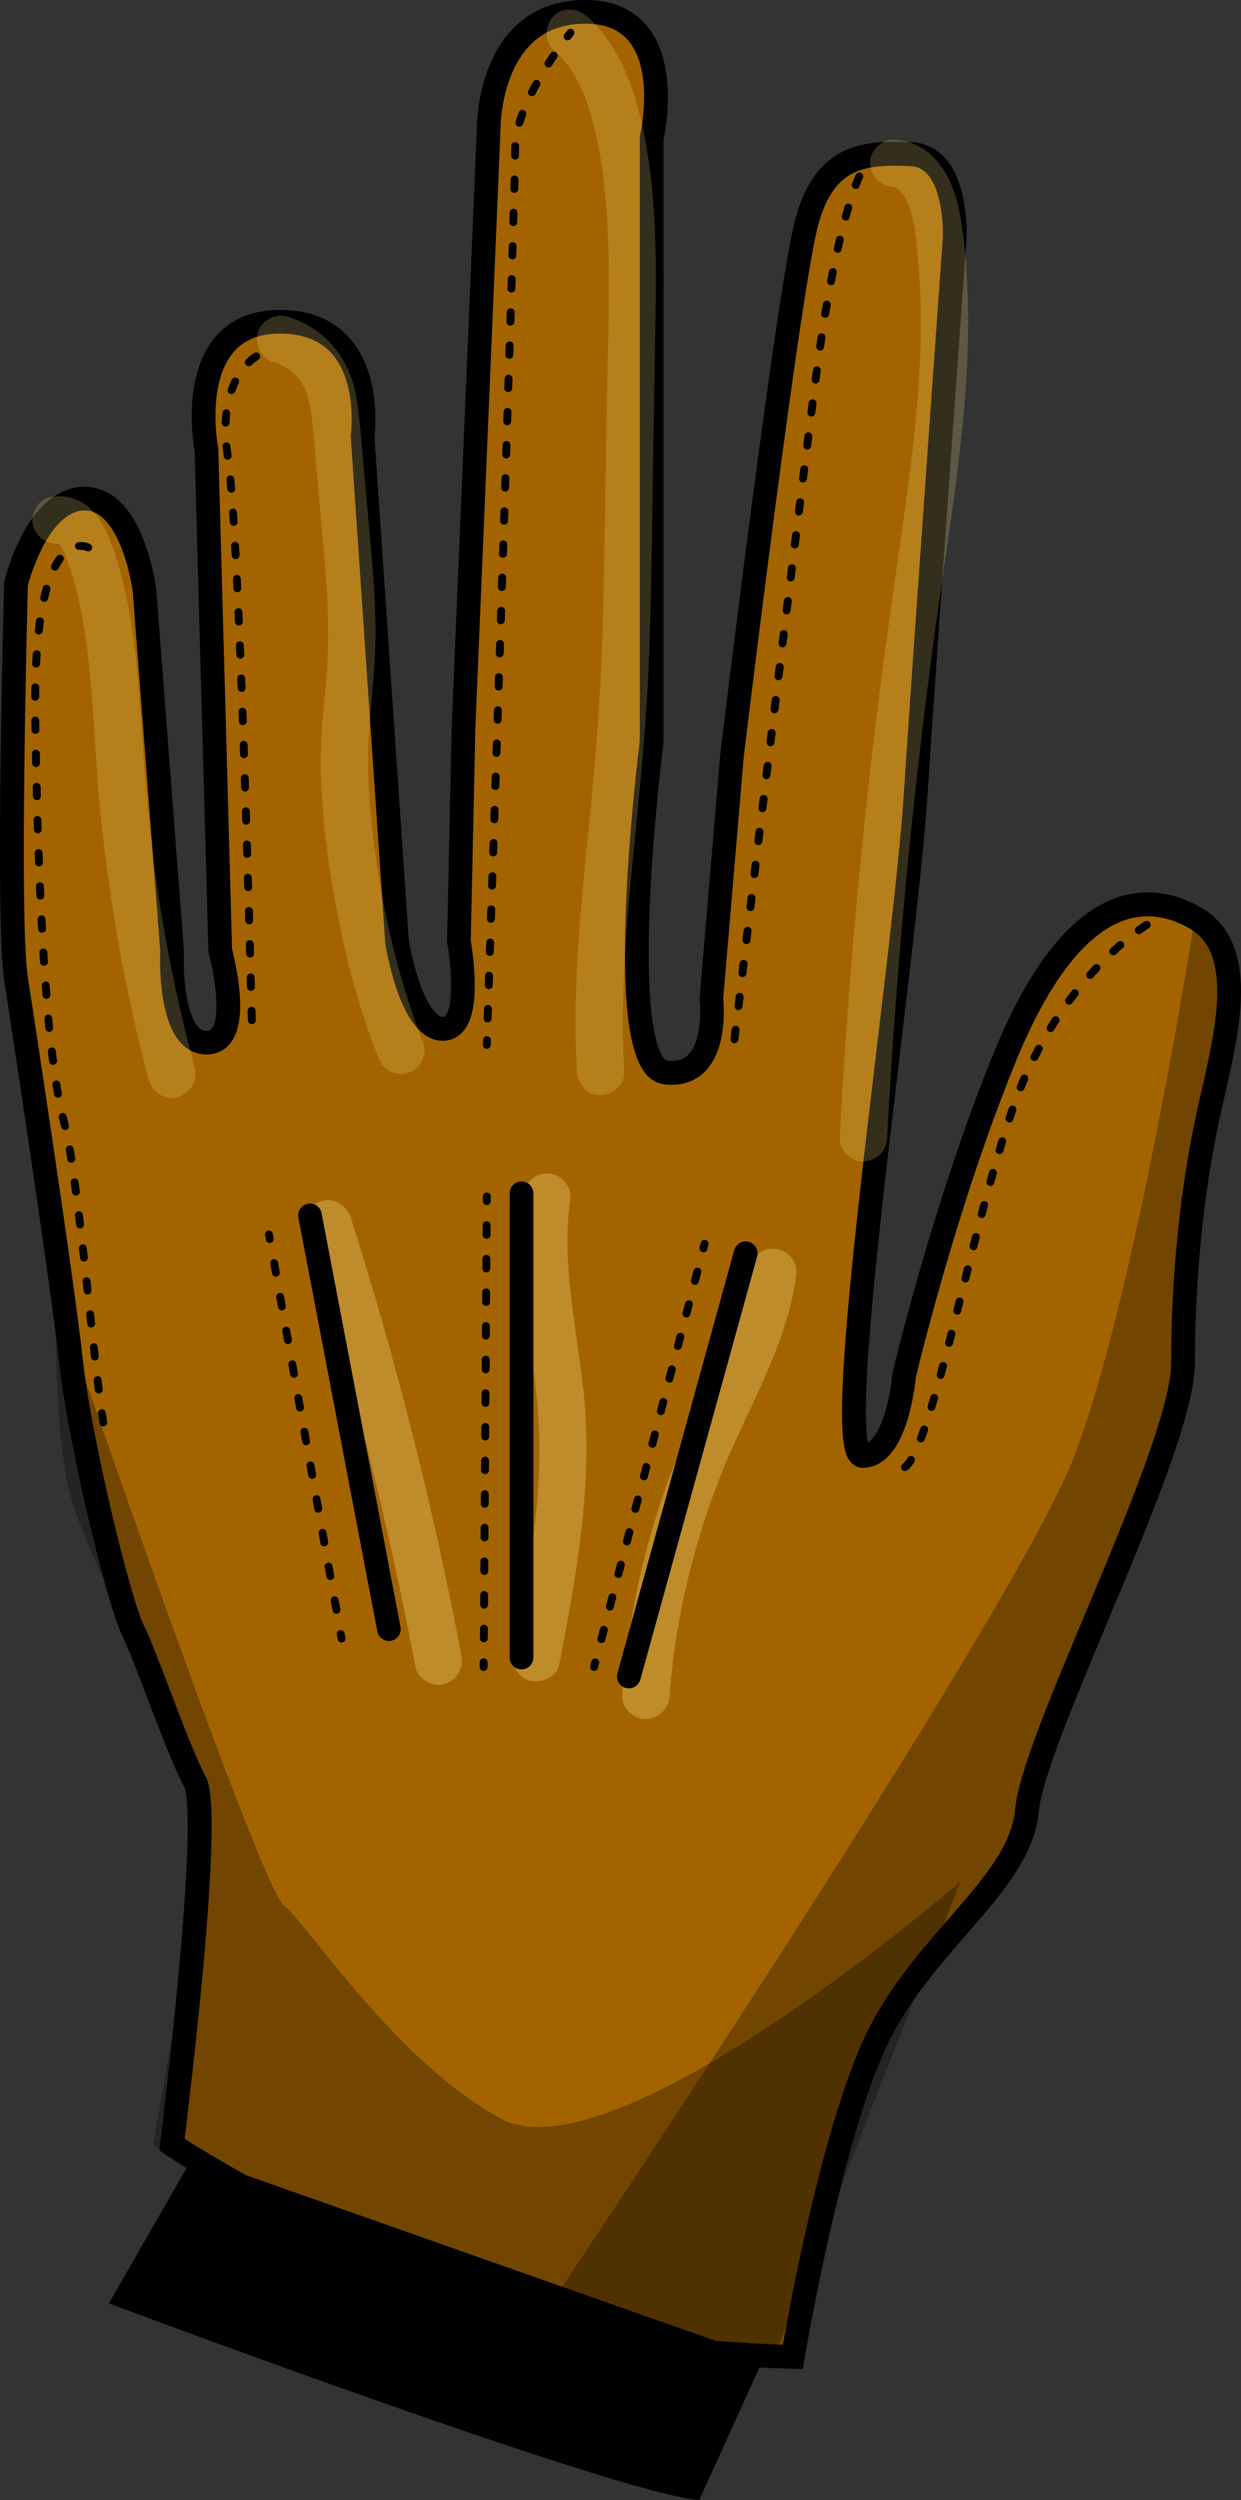<?xml version="1.0" encoding="utf-8"?>
<!-- Generator: Adobe Illustrator 22.0.1, SVG Export Plug-In . SVG Version: 6.00 Build 0)  -->
<svg version="1.1" id="Layer_1" xmlns="http://www.w3.org/2000/svg" xmlns:xlink="http://www.w3.org/1999/xlink" x="0px" y="0px"
	 viewBox="0 0 1572.2 3166.4" style="enable-background:new 0 0 1572.2 3166.4;" xml:space="preserve">
<rect x="0" y="0" width="1572.2" height="3166.4" fill="#333333" stroke="none"/>
<style type="text/css">
	.st0{fill:#A36400;}
	.st1{opacity:0.2;}
	.st2{fill:#FFEC8D;}
	.st3{opacity:0.3;}
	.st4{fill:#F98200;}
</style>
<g>
	<path class="st0" d="M1004.4,2985.3c0,0,43.6-261.7,101.8-392.5s186.1-203.5,194.8-299.5c8.7-96,197.7-456.5,197.7-567
		s11.6-221,32-314s55.2-209.4-17.4-250.1c-72.7-40.7-161.4-16-239.9,175.9s-127.9,404.2-127.9,404.2s-8.7,101.8-52.3,101.8
		c-43.6,0,52.3-616.4,66.9-837.4c14.5-221,49.4-703.7,49.4-703.7s5.8-104.7-55.2-107.6c-61.1-2.9-107.6,2.9-130.8,81.4
		s-96,680.4-96,680.4l-26.2,308.2c0,0,11.6,101.8-58.2,93s-17.4-418.7-17.4-418.7V174.9c0,0,37.8-159.9-84.3-159.9
		S619.2,160.4,619.2,160.4l-32,761.8l-5.8,270.4c0,0,20.4,110.5-20.4,110.5s-58.2-110.5-58.2-110.5l-43.6-639.7
		c0,0,20.4-145.4-104.7-145.4s-93,162.8-93,162.8l17.4,633.9c0,0,32,116.3-17.4,116.3s-43.6-116.3-43.6-116.3L183,747.8
		c0,0-14.5-116.3-75.6-116.3S20.2,739,20.2,739s-11.6,424.5,0,500.1S78.4,1620,90,1724.7s61.1,305.3,78.5,340.2
		s55.2,148.3,78.5,191.9c23.3,43.6-29.1,459.4-29.1,459.4s29.1,20.4,113.4,66.9s244.3,116.3,351.8,157S1004.4,2985.3,1004.4,2985.3z
		"/>
	<path d="M1017.1,3000.5l-13-0.3c-8.8-0.2-217.6-4.9-326.3-46c-105.7-40-266.9-110-353.8-157.9c-84.1-46.4-113.5-66.9-114.8-67.7
		l-7.4-5.2l1.1-9c0.1-1,13.2-105,23.2-212.9c5.9-63.2,9.6-115.4,11-155c2.5-67.7-2.5-80.6-3.5-82.6c-13.4-25.2-30.6-70.4-47.3-114.2
		c-12.4-32.6-24.1-63.3-31.4-78c-10.9-21.8-29.2-90.3-42.6-147.2C94,1846.6,80.4,1774.4,75,1726.4c-12.4-111.6-63.9-447.1-69.7-485
		c-11.7-76-0.6-485.4-0.1-502.8V737l0.4-1.5c0.3-1.2,7.2-29,22-57.2c26.9-51.1,58.2-61.8,79.8-61.8c22.1,0,53,11.8,74.7,67.7
		c11.8,30.5,15.6,60.5,15.8,61.7l0.1,0.7l35,457.5v0.9c-1.4,28.1,2.4,79.1,18.3,95.8c3.1,3.3,6.3,4.8,10.3,4.8c3.7,0,5.4-1.2,6.8-3
		c11.1-14.6,4.3-64.9-3.8-94.3l-0.5-1.8L246.6,572c-2.1-11.9-15.2-94.9,25.2-144c19.3-23.5,47.2-35.4,82.8-35.4
		c38,0,67.9,12.2,88.9,36.3c38.3,44.1,32.3,112.7,30.9,124.5l43.5,637.5c0.7,4.1,5,28.5,13.2,52.4c11.4,33.1,23.3,44.8,30,44.8
		c1.3,0,2-0.2,3.2-1.6c10.7-12.8,7.8-62,2.4-91.2l-0.3-1.5v-1.5l5.8-270.7l32-761.6c0-4.2,0.8-41,16.4-78.1
		C643.1,28.3,684.8,0,741.3,0c34.8,0,61.6,11.6,79.7,34.5c37.8,47.8,22.5,128.6,19.6,142v764l-0.1,0.9
		c-0.1,0.9-11.1,87.7-16.2,180.9c-9,165.8,8.4,207.5,16.4,217.7c1.1,1.4,2.8,3.2,4.3,3.4c11.6,1.4,20.3-0.9,26.7-7.2
		c16.6-16.4,16.3-55.6,14.7-69.3l-0.2-1.5l0.1-1.5l26.2-308.5v-0.3c3-24.6,73.1-604.1,96.5-682.9c12-40.5,31.3-66.8,59-80.4
		c24.4-12,52.4-13.3,86.9-11.7c16.8,0.8,31.1,7.6,42.4,20.1c30.6,33.9,27.3,100.5,27.1,103.3v0.2c-0.3,4.8-35.1,485.2-49.4,703.6
		c-5,75.9-19.4,197.1-34.7,325.4c-13.6,114.5-27.7,232.9-36,327.2c-4.5,50.7-6.9,89.6-7.3,118.8c-0.4,27.9,1.1,41.7,2.4,48.3
		c8-4.6,15.7-17.9,21.8-38c7.2-23.7,9.3-48,9.3-48.2l0.1-1.1l0.2-1c0.5-2.1,50.6-215.6,128.7-406.5c44.7-109.2,96.8-174.8,155-195.1
		c34.7-12.1,70.4-8.2,106.1,11.8c18.5,10.4,32.2,25.6,40.7,45.4c7.2,16.8,10.8,36.6,10.9,60.5c0.1,42.1-10.6,88.9-20.9,134.2
		c-2.1,9.1-4,17.7-5.9,26.3c-20.4,93.3-31.6,203.7-31.6,310.8c0,63.6-56.3,198.1-110.7,328.1c-41,97.9-83.4,199.2-87.1,240.3
		c-5.1,56.3-47.1,104.5-91.5,155.5c-36.8,42.3-78.6,90.2-104.6,148.8c-56.7,127.6-100.2,386.3-100.7,388.9L1017.1,3000.5z
		 M233.9,2708.9c13.2,8.5,45.1,28.3,104.6,61.1c85.7,47.3,245.2,116.5,349.9,156.1c89,33.7,256,42,303.4,43.7
		c9.7-55,49.1-267.3,100.6-383.2c27.9-62.7,71.2-112.4,109.4-156.3c42.9-49.3,80-91.8,84.2-138.5c4.2-45.7,43.6-140,89.3-249.1
		c50.8-121.4,108.4-259,108.4-316.5c0-109.3,11.5-221.9,32.3-317.2c1.9-8.7,4-17.8,6-26.5c10-43.7,20.2-88.8,20.1-127.4
		c-0.1-40.6-11.6-66-36.2-79.8c-27.8-15.6-55.3-18.8-81.5-9.7c-22.9,8-45.4,25.5-67,52c-24.7,30.4-48.3,72.9-70.2,126.2
		c-74.4,182-123.2,385.1-127,400.9c-0.5,5.5-3.1,28.9-10.3,52.8c-15.3,50.9-39.4,61.6-56.9,61.6c-5.7,0-11.1-2.5-15-7
		c-9.5-10.7-17.6-34-4.2-188.3c8.3-95.7,22.7-217,36.7-334.3c15.2-127.9,29.6-248.7,34.5-323.8c14.3-217.2,48.7-693.3,49.4-703.6
		c0.8-15.9-1.1-61.1-19.5-81.5c-5.9-6.5-12.7-9.8-21.5-10.2c-29.9-1.4-53.7-0.5-72.3,8.7c-20,9.9-33.9,29.6-43.5,62
		c-22.5,75.8-93.5,662.2-95.4,677.7l-26,306.5c1.1,11.3,4.6,64.6-23.6,92.4c-9,8.9-25.3,18.9-51.5,15.6c-6.5-0.8-15.9-4-24.2-14.8
		c-12.9-16.7-20.7-48.8-23.7-98.2c-2.3-37.1-1.9-84.1,1.1-139.7c4.8-88.9,15-172.1,16.2-181.9V173.2l0.4-1.7
		c0.2-0.8,17.9-78.6-13.6-118.4c-12.2-15.5-30.5-23.1-56-23.1c-43.8,0-75,21.1-92.7,62.8c-14.1,33.2-14.4,67.3-14.4,67.6v0.6
		l-32,761.7l-5.8,268.8c0.9,5.3,3.7,22.9,4.7,43.1c1.7,34.7-2.8,57.9-13.9,71.2c-6.8,8.1-15.8,12.4-26.2,12.4
		c-24,0-43.7-22-58.5-65.4c-9.8-28.5-14.2-56.6-14.4-57.8l-0.1-0.7v-0.7l-43.7-641.3l0.2-1.5c0.1-0.6,8.5-65.5-23.7-102.4
		c-15-17.2-37.3-25.9-66.1-25.9c-26.6,0-46.1,8-59.6,24.4c-33.7,40.9-18.9,119.8-18.7,120.6l0.2,1.2v1.3l17.4,632.1
		c1.5,5.6,5.8,23.4,8.4,43.8c4.4,35.6,1.1,60.1-10.1,74.8c-7.4,9.7-18,14.9-30.6,14.9c-12.2,0-23.3-4.9-32.1-14.1
		c-29-30.5-27.1-104.6-26.6-117l-34.8-455.2c-0.4-3.1-4.2-29.3-14.1-54.7c-8.6-22-23.6-48.1-46.5-48.1c-44.7,0-69,82.9-72.3,94.7
		c-0.8,29.7-11,424.7-0.1,495.7c5.8,38,57.4,374,69.9,486.2c11.4,102.4,60.5,302.2,77,335.2c8,16.1,19.4,46.1,32.6,80.8
		c15.5,40.9,33.2,87.3,45.7,110.8c4.6,8.5,16.7,31.2-4.1,254.5C247.8,2594,237.3,2681,233.9,2708.9z"/>
</g>
<g class="st1">
	<g>
		<path class="st2" d="M1132.5,236.9c0.8,0,1.5,0.1,2.3,0.2c3.2,0.1-4.7-0.3-4.2-0.5c0.8-0.5,4,1,5,1.3c0.7,0.2,1.4,0.6,2,0.7
			c0.1,0-6.1-3.1-3.9-1.6c1.3,0.9,3,1.6,4.4,2.5c0.6,0.4,1.2,0.8,1.8,1.2c3,1.8-5.1-4.6-2.7-2c1,1.1,2.2,2,3.2,3
			c1,1.1,1.9,2.3,3,3.3c2.1,2-2.4-3.3-2.3-3.1c0.6,1.1,1.5,2.1,2.2,3.1c1.8,2.6,3.4,5.4,4.8,8.1c0.8,1.4,1.4,2.9,2.1,4.3
			c3,6.1-2.2-5.9,0.2,0.4c2.6,6.7,4.6,13.6,6.2,20.6c0.8,3.4,1.5,6.9,2,10.3c0.3,1.8,0.6,3.7,0.8,5.5c0.2,1.2,0.3,2.4,0.5,3.6
			c0.7,4.5-0.7-5.3-0.1-0.8c1.3,10.8,2.6,21.6,3.5,32.4c1.8,20.8,2.8,41.7,3.2,62.5c0.7,42.3-1.4,84.6-5.1,126.7
			c-1.8,21-4.1,41.9-6.6,62.8c-1.3,10.9-2.7,21.7-4.1,32.6c-0.3,2.4-0.6,4.8-1,7.2c-0.8,6,0.6-4.3-0.2,1.7
			c-0.8,5.6-1.5,11.2-2.3,16.9c-12.1,86.3-24.9,172.5-35.6,259c-10.5,84.8-19.5,169.8-27.2,254.9s-13.9,170.3-18.8,255.7
			c-0.6,10.6-1.2,21.1-1.7,31.7c-0.8,15.7,14.4,30.7,30,30c17-0.8,29.1-13.2,30-30c4.6-87.4,10.7-174.7,18.3-261.8
			c7.5-86.8,16.5-173.4,26.9-259.8c2.6-21.8,5.4-43.6,8.2-65.4c1.4-10.9,2.8-21.8,4.3-32.7c0.8-6-0.6,4.3,0.2-1.7
			c0.4-2.8,0.8-5.6,1.1-8.5c0.8-5.6,1.5-11.3,2.3-16.9c5.9-43,12.4-85.9,18.5-128.8c12.4-87.8,23.5-176.1,22.8-264.9
			c-0.3-43.5-2.8-87.9-10.7-130.8c-5.9-32-21.3-69-52-84.6c-10.2-5.2-20.1-7.6-31.5-8.2c-15.7-0.9-30.7,14.5-30,30
			C1103.2,224,1115.6,235.9,1132.5,236.9L1132.5,236.9z"/>
	</g>
</g>
<g class="st1">
	<g>
		<path class="st2" d="M701.1,62.9c3.1,2.7,6.2,5.6,9.1,8.6c3.3,3.4,6,8,9.5,10.9c-0.1-0.1-3.4-4.7-1.6-1.9c0.6,0.9,1.2,1.7,1.8,2.5
			c1.2,1.7,2.4,3.4,3.5,5.2c2.5,3.8,4.8,7.7,6.9,11.6c2.2,4,4.2,8,6.2,12.2c0.8,1.8,1.4,4.2,2.6,5.8c-0.1-0.1-2.2-5.4-1-2.3
			c0.5,1.3,1.1,2.6,1.6,3.9c3.2,8.2,6,16.6,8.5,25.1c5.8,19.7,10,39.9,13.3,60.2c0.8,4.9,1.6,9.9,2.3,14.9c0.9,6-0.5-4,0.3,2
			c0.4,2.9,0.7,5.8,1,8.7c1.2,10.8,2.2,21.6,3,32.5c6.3,87,1.8,174.8,0.4,261.9c-1.5,89.4-2.5,178.9-4.9,268.2
			s-9.8,177.9-18.8,266.7c-8.9,87.7-17.6,175.7-15.3,263.9c0.3,11.2,0.8,22.5,1.4,33.7c0.9,15.6,13.1,30.8,30,30
			c15.5-0.7,31-13.2,30-30c-5.2-89.4,2-178.9,10.8-267.9c8.9-89.6,18-178.9,21-268.9c3.1-90.7,3.8-181.5,5.3-272.2
			c0.8-44.8,1.5-89.5,2.3-134.3c0.7-43.7,1.3-87.4-1-131.1c-2.3-45.2-7.5-90.6-18.1-134.7c-9.3-39-24-76.5-49.1-108
			c-5.6-7.1-11.8-13.6-18.6-19.5c-11.8-10.3-31-12.5-42.4,0C690.7,31.8,688.5,51.9,701.1,62.9L701.1,62.9z"/>
	</g>
</g>
<g class="st1">
	<g>
		<path class="st2" d="M347.4,459c3.4,1,6.8,2.1,10.1,3.5c-2.4-1-4.8-2-7.2-3c5.2,2.2,10.1,4.8,14.9,7.8c1.1,0.7,2.1,1.4,3.2,2.2
			c4.8,3.5-1.9-1.3-1.8-1.5c0,0,5.8,5.1,6.3,5.6c1.8,1.8,3.6,3.6,5.3,5.5c0.8,1,1.6,2,2.4,2.9c-5.7-5.8-2.6-3.3-1-1.2
			c3.4,4.9,6.2,10.1,8.6,15.6c-1-2.4-2-4.8-3-7.2c5.2,12.3,8,25.3,9.8,38.5c-0.4-2.7-0.7-5.3-1.1-8c3.5,26.2,5.1,52.7,7.5,79.1
			c2.5,27.5,4.9,55.1,7.4,82.6c4.8,54.1,9.2,108.4,5.7,162.8c-1.8,27.1-4.9,54-6.7,81.1c-1.8,27.2-1.8,54.5-0.1,81.7
			c3.4,54.6,11.5,109.2,22.3,162.8c11.6,57.4,27.4,114,48.9,168.5c3,7.5,6.6,13.7,13.8,17.9c6.4,3.8,15.9,5.4,23.1,3
			c7.3-2.3,14.3-6.8,17.9-13.8c3.5-6.7,5.9-15.7,3-23.1c-24.8-63.1-42.1-128.8-54-195.5c-3.4-19-6.3-38-8.9-57.1
			c0.4,2.7,0.7,5.3,1.1,8c-6.2-46.3-10.1-93-7.9-139.8c2.3-46.5,9-92.7,8.8-139.4c-0.2-47.2-5-94.2-9.2-141.1
			c-2.1-23.6-4.2-47.1-6.3-70.7c-2-22.4-3.5-44.8-6.4-67.1c-1.8-13.6-3.8-27.1-8.4-40c-5.2-14.5-12-26.9-21.5-38.9
			c-15.2-19.2-37.1-33-60.6-39.7c-15.1-4.3-33.3,5.2-36.9,21C322.8,438,331.3,454.4,347.4,459L347.4,459z"/>
	</g>
</g>
<g class="st1">
	<g>
		<path class="st2" d="M79.2,687.7c0.9-0.2,1.7-0.4,2.6-0.5c-2.7,0.4-5.3,0.7-8,1.1c1.7-0.1,3.3-0.1,5.1,0c-2.7-0.4-5.3-0.7-8-1.1
			c2.1,0.3,4,0.8,5.9,1.6c-2.4-1-4.8-2-7.2-3c1.6,0.7,3,1.5,4.4,2.4c4.2,2.3-5.7-5.1-1.9-1.5c1,0.9,2,1.8,2.9,2.8
			c0.8,0.9,4.8,5.8,1.2,1.2c-3.6-4.6,0.3,0.7,0.9,1.6c0.8,1.2,1.5,2.5,2.2,3.7c1.6,2.9,3.1,5.9,4.4,9c-1-2.4-2-4.8-3-7.2
			c16.1,39,24.2,81.9,29.8,123.5c-0.4-2.7-0.7-5.3-1.1-8c9.3,70.1,10.6,141.1,17.5,211.5c7.3,74.9,18.4,149.5,33.4,223.2
			c8.3,40.5,17.7,80.6,28.4,120.5c4,15.2,21.6,25.9,36.9,21c15.6-5,25.3-20.7,21-36.9c-17.7-66.4-32.2-133.6-43.2-201.4
			c-3.2-19.4-6.1-38.9-8.7-58.4c0.4,2.7,0.7,5.3,1.1,8c-8.9-66.4-13.4-133-18-199.8c-4.6-66.2-10.9-133.4-31.3-196.9
			c-6.1-19.1-13-37-25.5-52.8c-14.1-17.9-35.6-26-57.9-21.5c-15.4,3.1-25.7,22.2-21,36.9C47.6,683.1,62.7,691.1,79.2,687.7
			L79.2,687.7z"/>
	</g>
</g>
<g class="st3">
	<g>
		<path class="st2" d="M950.3,1603.7c-5.4,37.6-17.7,73.6-32.4,108.5c1-2.4,2-4.8,3-7.2c-23.4,55.2-51.2,108.4-72.2,164.6
			c-20.8,55.8-36.6,113.4-47,172c-6.2,35-10.7,70.3-13.4,105.7c-1.2,15.7,14.7,30.7,30,30c17.3-0.8,28.7-13.2,30-30
			c1.5-19.2,3.5-38.3,6-57.3c-0.4,2.7-0.7,5.3-1.1,8c9.1-67,25-133,47.6-196.7c6.4-18.1,13.4-36,20.8-53.8c-1,2.4-2,4.8-3,7.2
			c25.7-60.8,58.4-119,77.6-182.4c5.2-17.3,9.3-34.8,11.9-52.7c1.2-8.3,1.4-15.6-3-23.1c-3.6-6.2-10.8-12.2-17.9-13.8
			c-7.7-1.7-16.3-1.4-23.1,3C958,1589.7,951.4,1596.2,950.3,1603.7L950.3,1603.7z"/>
	</g>
</g>
<g class="st3">
	<g>
		<path class="st2" d="M664,1508.4c-5.9,38.4-6.2,76.6-2.6,115.2c3.6,38.7,10,77.2,15.2,115.7c-0.4-2.7-0.7-5.3-1.1-8
			c5,37.2,8.2,74.5,7.8,112c-0.4,37.9-3.8,75.7-8.9,113.2c0.4-2.7,0.7-5.3,1.1-8c-6.5,48.1-15.6,95.8-24.7,143.4
			c-1.5,8-1.2,15.9,3,23.1c3.6,6.2,10.8,12.2,17.9,13.8c14.8,3.4,33.7-4.5,36.9-21c22-114.7,43.3-230.9,30.4-348
			c-3.8-33.9-9.2-67.7-13.7-101.5c0.4,2.7,0.7,5.3,1.1,8c-6.3-47.2-10.7-95.1-4.6-142.5c-0.4,2.7-0.7,5.3-1.1,8
			c0.3-2.5,0.7-5.1,1.1-7.6c1.3-8.3,1.4-15.6-3-23.1c-3.6-6.2-10.8-12.2-17.9-13.8c-7.7-1.7-16.3-1.4-23.1,3
			C671.7,1494.4,665.2,1500.8,664,1508.4L664,1508.4z"/>
	</g>
</g>
<g class="st3">
	<g>
		<path class="st2" d="M386.6,1558c22.4,70.7,43.2,141.9,62.4,213.6c19.2,72,36.7,144.4,52.5,217.3c8.9,40.8,17.2,81.8,25,122.9
			c2.9,15.4,22.4,25.7,36.9,21c16.5-5.3,24.1-20.4,21-36.9c-13.9-72.9-29.4-145.5-46.6-217.6c-17.3-72.5-36.3-144.6-57-216.1
			c-11.6-40.2-23.7-80.2-36.4-120c-4.7-14.9-21.1-26.1-36.9-21C392.5,1526,381.5,1542,386.6,1558L386.6,1558z"/>
	</g>
</g>
<g class="st3">
	<path d="M70.7,1639.4c0,0,256,747,289,774s141.7,197.8,275,270c144,78,582-300,582-300l-236,602c0,0-328.5-35.3-448.3-89.1
		s-338.7-179.9-338.7-179.9s72-381,57-444s-141.6-300.5-162.3-381.2C67.7,1810.4,70.7,1639.4,70.7,1639.4z"/>
</g>
<g>
	<path d="M492.7,2078.4c-7.1,0-13.3-5-14.7-12.2l-100-524c-1.6-8.1,3.8-16,11.9-17.5c8.1-1.6,16,3.8,17.5,11.9l100,524
		c1.6,8.1-3.8,16-11.9,17.5C494.6,2078.3,493.6,2078.4,492.7,2078.4z"/>
</g>
<g>
	<path d="M660.7,2114.4c-8.3,0-15-6.7-15-15v-588c0-8.3,6.7-15,15-15s15,6.7,15,15v588C675.7,2107.7,669,2114.4,660.7,2114.4z"/>
</g>
<g>
	<path d="M796.7,2138.4c-1.3,0-2.7-0.2-4-0.5c-8-2.2-12.7-10.5-10.5-18.5l148-536c2.2-8,10.5-12.7,18.5-10.5s12.7,10.5,10.5,18.5
		l-148,536C809.3,2134,803.3,2138.4,796.7,2138.4z"/>
</g>
<g>
	<g>
		<path d="M432.7,2080.4c-2.4,0-4.5-1.7-4.9-4.1l-1.1-5.9c-0.5-2.7,1.3-5.3,4-5.8s5.3,1.3,5.8,4l1.1,5.9c0.5,2.7-1.3,5.3-4,5.8
			C433.3,2080.4,433,2080.4,432.7,2080.4z"/>
	</g>
	<g>
		<path d="M426.2,2044c-2.4,0-4.5-1.7-4.9-4.1l-2.2-12.2c-0.5-2.7,1.3-5.3,4-5.8s5.3,1.3,5.8,4l2.2,12.2c0.5,2.7-1.3,5.3-4,5.8
			C426.8,2044,426.5,2044,426.2,2044z M418.5,2001.3c-2.4,0-4.5-1.7-4.9-4.1l-2.2-12.2c-0.5-2.7,1.3-5.3,4-5.8s5.3,1.3,5.8,4
			l2.2,12.2c0.5,2.7-1.3,5.3-4,5.8C419.1,2001.3,418.8,2001.3,418.5,2001.3z M410.8,1958.6c-2.4,0-4.5-1.7-4.9-4.1l-2.2-12.2
			c-0.5-2.7,1.3-5.3,4-5.8s5.3,1.3,5.8,4l2.2,12.2c0.5,2.7-1.3,5.3-4,5.8C411.4,1958.6,411.1,1958.6,410.8,1958.6z M403.2,1915.9
			c-2.4,0-4.5-1.7-4.9-4.1l-2.2-12.2c-0.5-2.7,1.3-5.3,4-5.8s5.3,1.3,5.8,4l2.2,12.2c0.5,2.7-1.3,5.3-4,5.8
			C403.8,1915.9,403.5,1915.9,403.2,1915.9z M395.5,1873.2c-2.4,0-4.5-1.7-4.9-4.1l-2.2-12.2c-0.5-2.7,1.3-5.3,4-5.8s5.3,1.3,5.8,4
			l2.2,12.2c0.5,2.7-1.3,5.3-4,5.8C396.1,1873.2,395.8,1873.2,395.5,1873.2z M387.8,1830.5c-2.4,0-4.5-1.7-4.9-4.1l-2.2-12.2
			c-0.5-2.7,1.3-5.3,4-5.8s5.3,1.3,5.8,4l2.2,12.2c0.5,2.7-1.3,5.3-4,5.8C388.4,1830.5,388.1,1830.5,387.8,1830.5z M380.1,1787.8
			c-2.4,0-4.5-1.7-4.9-4.1l-2.2-12.2c-0.5-2.7,1.3-5.3,4-5.8s5.3,1.3,5.8,4l2.2,12.2c0.5,2.7-1.3,5.3-4,5.8
			C380.7,1787.8,380.4,1787.8,380.1,1787.8z M372.5,1745.1c-2.4,0-4.5-1.7-4.9-4.1l-2.2-12.2c-0.5-2.7,1.3-5.3,4-5.8s5.3,1.3,5.8,4
			l2.2,12.2c0.5,2.7-1.3,5.3-4,5.8C373.1,1745.1,372.8,1745.1,372.5,1745.1z M364.8,1702.4c-2.4,0-4.5-1.7-4.9-4.1l-2.2-12.2
			c-0.5-2.7,1.3-5.3,4-5.8s5.3,1.3,5.8,4l2.2,12.2c0.5,2.7-1.3,5.3-4,5.8C365.4,1702.4,365.1,1702.4,364.8,1702.4z M357.1,1659.7
			c-2.4,0-4.5-1.7-4.9-4.1l-2.2-12.2c-0.5-2.7,1.3-5.3,4-5.8s5.3,1.3,5.8,4l2.2,12.2c0.5,2.7-1.3,5.3-4,5.8
			C357.7,1659.7,357.4,1659.7,357.1,1659.7z M349.5,1617c-2.4,0-4.5-1.7-4.9-4.1l-2.2-12.2c-0.5-2.7,1.3-5.3,4-5.8s5.3,1.3,5.8,4
			l2.2,12.2c0.5,2.7-1.3,5.3-4,5.8C350,1617,349.7,1617,349.5,1617z"/>
	</g>
	<g>
		<path d="M341.8,1574.3c-2.4,0-4.5-1.7-4.9-4.1l-1.1-5.9c-0.5-2.7,1.3-5.3,4-5.8s5.3,1.3,5.8,4l1.1,5.9c0.5,2.7-1.3,5.3-4,5.8
			C342.4,1574.3,342.1,1574.3,341.8,1574.3z"/>
	</g>
</g>
<g>
	<g>
		<path d="M612.7,2116.4L612.7,2116.4c-2.8,0-5-2.3-5-5v-6c0-2.8,2.3-5,5-5l0,0c2.8,0,5,2.3,5,5v6
			C617.7,2114.2,615.5,2116.4,612.7,2116.4z"/>
	</g>
	<g>
		<path d="M613,2080C613,2080,612.9,2080,613,2080c-2.8,0-5-2.3-5-5l0.1-12.2c0-2.7,2.3-5,5-5l0,0c2.8,0,5,2.3,5,5L618,2075
			C618,2077.8,615.7,2080,613,2080z M613.3,2037.4C613.2,2037.4,613.2,2037.4,613.3,2037.4c-2.8,0-5-2.3-5-5l0.1-12.2
			c0-2.8,2.3-5,5-5l0,0c2.8,0,5,2.3,5,5l-0.1,12.2C618.2,2035.2,616,2037.4,613.3,2037.4z M613.5,1994.8L613.5,1994.8
			c-2.8,0-5-2.3-5-5l0.1-12.2c0-2.8,2.3-5,5-5l0,0c2.8,0,5,2.3,5,5l-0.1,12.2C618.5,1992.6,616.3,1994.8,613.5,1994.8z
			 M613.8,1952.2L613.8,1952.2c-2.8,0-5-2.3-5-5l0.1-12.2c0-2.7,2.3-5,5-5l0,0c2.8,0,5,2.3,5,5l-0.1,12.2
			C618.8,1950,616.6,1952.2,613.8,1952.2z M614.1,1909.6L614.1,1909.6c-2.8,0-5-2.3-5-5l0.1-12.2c0-2.8,2.3-5,5-5l0,0
			c2.8,0,5,2.3,5,5l-0.1,12.2C619.1,1907.4,616.9,1909.6,614.1,1909.6z M614.4,1867.1L614.4,1867.1c-2.8,0-5-2.3-5-5l0.1-12.2
			c0-2.8,2.3-4.9,5-5c2.8,0,5,2.3,5,5l-0.1,12.2C619.4,1864.8,617.1,1867.1,614.4,1867.1z M614.7,1824.5L614.7,1824.5
			c-2.8,0-5-2.3-5-5l0.1-12.2c0-2.7,2.3-5,5-5l0,0c2.8,0,5,2.3,5,5l-0.1,12.2C619.7,1822.3,617.4,1824.5,614.7,1824.5z M615,1781.9
			C615,1781.9,614.9,1781.9,615,1781.9c-2.8,0-5-2.3-5-5l0.1-12.2c0-2.8,2.3-5,5-5l0,0c2.8,0,5,2.3,5,5l-0.1,12.2
			C620,1779.7,617.7,1781.9,615,1781.9z M615.3,1739.3C615.2,1739.3,615.2,1739.3,615.3,1739.3c-2.8,0-5-2.3-5-5l0.1-12.2
			c0-2.8,2.3-5,5-5l0,0c2.8,0,5,2.3,5,5l-0.1,12.2C620.2,1737.1,618,1739.3,615.3,1739.3z M615.5,1696.7L615.5,1696.7
			c-2.8,0-5-2.3-5-5l0.1-12.2c0-2.8,2.3-5,5-5c2.8,0,5,2.3,5,5l-0.1,12.2C620.5,1694.5,618.3,1696.7,615.5,1696.7z M615.8,1654.1
			L615.8,1654.1c-2.8,0-5-2.3-5-5l0.1-12.2c0-2.8,2.3-5,5-5l0,0c2.8,0,5,2.3,5,5l-0.1,12.2C620.8,1651.9,618.6,1654.1,615.8,1654.1z
			 M616.1,1611.6L616.1,1611.6c-2.8,0-5-2.3-5-5l0.1-12.2c0-2.8,2.3-5,5-5l0,0c2.8,0,5,2.3,5,5l-0.1,12.2
			C621.1,1609.3,618.9,1611.6,616.1,1611.6z M616.4,1569L616.4,1569c-2.8,0-5-2.3-5-5l0.1-12.2c0-2.8,2.3-5,5-5l0,0c2.8,0,5,2.3,5,5
			l-0.1,12.2C621.4,1566.7,619.1,1569,616.4,1569z"/>
	</g>
	<g>
		<path d="M616.7,1526.4L616.7,1526.4c-2.8,0-5-2.3-5-5v-6c0-2.8,2.3-5,5-5l0,0c2.8,0,5,2.3,5,5v6
			C621.7,1524.2,619.4,1526.4,616.7,1526.4z"/>
	</g>
</g>
<g>
	<g>
		<path d="M752.7,2116.4c-0.4,0-0.8-0.1-1.3-0.2c-2.7-0.7-4.3-3.4-3.6-6.1l1.5-5.8c0.7-2.7,3.4-4.3,6.1-3.6c2.7,0.7,4.3,3.4,3.6,6.1
			l-1.5,5.8C757,2114.9,754.9,2116.4,752.7,2116.4z"/>
	</g>
	<g>
		<path d="M761.9,2081.1c-0.4,0-0.8-0.1-1.3-0.2c-2.7-0.7-4.3-3.4-3.6-6.1l3.1-11.8c0.7-2.7,3.4-4.3,6.1-3.6
			c2.7,0.7,4.3,3.4,3.6,6.1l-3.1,11.8C766.2,2079.6,764.2,2081.1,761.9,2081.1z M772.7,2039.9c-0.4,0-0.8-0.1-1.3-0.2
			c-2.7-0.7-4.3-3.4-3.6-6.1l3.1-11.8c0.7-2.7,3.4-4.3,6.1-3.6c2.7,0.7,4.3,3.4,3.6,6.1l-3.1,11.8
			C777,2038.4,774.9,2039.9,772.7,2039.9z M783.5,1998.6c-0.4,0-0.8-0.1-1.3-0.2c-2.7-0.7-4.3-3.4-3.6-6.1l3.1-11.8
			c0.7-2.7,3.4-4.3,6.1-3.6c2.7,0.7,4.3,3.4,3.6,6.1l-3.1,11.8C787.7,1997.1,785.7,1998.6,783.5,1998.6z M794.3,1957.4
			c-0.4,0-0.8-0.1-1.3-0.2c-2.7-0.7-4.3-3.4-3.6-6.1l3.1-11.8c0.7-2.7,3.4-4.3,6.1-3.6c2.7,0.7,4.3,3.4,3.6,6.1l-3.1,11.8
			C798.5,1955.9,796.5,1957.4,794.3,1957.4z M805,1916.1c-0.4,0-0.8-0.1-1.3-0.2c-2.7-0.7-4.3-3.4-3.6-6.1l3.1-11.8
			c0.7-2.7,3.4-4.3,6.1-3.6c2.7,0.7,4.3,3.4,3.6,6.1l-3.1,11.8C809.3,1914.7,807.3,1916.1,805,1916.1z M815.8,1874.9
			c-0.4,0-0.8-0.1-1.3-0.2c-2.7-0.7-4.3-3.4-3.6-6.1l3.1-11.8c0.7-2.7,3.4-4.3,6.1-3.6c2.7,0.7,4.3,3.4,3.6,6.1l-3.1,11.8
			C820.1,1873.4,818,1874.9,815.8,1874.9z M826.6,1833.7c-0.4,0-0.8-0.1-1.3-0.2c-2.7-0.7-4.3-3.4-3.6-6.1l3.1-11.8
			c0.7-2.7,3.4-4.3,6.1-3.6c2.7,0.7,4.3,3.4,3.6,6.1l-3.1,11.8C830.8,1832.2,828.8,1833.7,826.6,1833.7z M837.3,1792.4
			c-0.4,0-0.8-0.1-1.3-0.2c-2.7-0.7-4.3-3.4-3.6-6.1l3.1-11.8c0.7-2.7,3.4-4.3,6.1-3.6c2.7,0.7,4.3,3.4,3.6,6.1l-3.1,11.8
			C841.6,1790.9,839.6,1792.4,837.3,1792.4z M848.1,1751.2c-0.4,0-0.8-0.1-1.3-0.2c-2.7-0.7-4.3-3.4-3.6-6.1l3.1-11.8
			c0.7-2.7,3.4-4.3,6.1-3.6c2.7,0.7,4.3,3.4,3.6,6.1l-3.1,11.8C852.4,1749.7,850.3,1751.2,848.1,1751.2z M858.9,1709.9
			c-0.4,0-0.8-0.1-1.3-0.2c-2.7-0.7-4.3-3.4-3.6-6.1l3.1-11.8c0.7-2.7,3.4-4.3,6.1-3.6c2.7,0.7,4.3,3.4,3.6,6.1l-3.1,11.8
			C863.1,1708.4,861.1,1709.9,858.9,1709.9z M869.7,1668.7c-0.4,0-0.8-0.1-1.3-0.2c-2.7-0.7-4.3-3.4-3.6-6.1l3.1-11.8
			c0.7-2.7,3.4-4.3,6.1-3.6c2.7,0.7,4.3,3.4,3.6,6.1l-3.1,11.8C873.9,1667.2,871.9,1668.7,869.7,1668.7z M880.4,1627.4
			c-0.4,0-0.8-0.1-1.3-0.2c-2.7-0.7-4.3-3.4-3.6-6.1l3.1-11.8c0.7-2.7,3.4-4.3,6.1-3.6c2.7,0.7,4.3,3.4,3.6,6.1l-3.1,11.8
			C884.7,1625.9,882.7,1627.4,880.4,1627.4z"/>
	</g>
	<g>
		<path d="M891.2,1586.2c-0.4,0-0.8-0.1-1.3-0.2c-2.7-0.7-4.3-3.4-3.6-6.1l1.5-5.8c0.7-2.7,3.4-4.3,6.1-3.6c2.7,0.7,4.3,3.4,3.6,6.1
			l-1.5,5.8C895.5,1584.7,893.4,1586.2,891.2,1586.2z"/>
	</g>
</g>
<g>
	<path d="M967.7,2986.4l-81.8,180c-98.8-6-748-249-748-249l106.8-186"/>
</g>
<g>
	<path class="st4" d="M1152.7,2587.4"/>
</g>
<g>
	<path d="M930.5,1321.3c-0.2,0-0.4,0-0.6,0c-2.7-0.3-4.7-2.8-4.4-5.6l1.4-12c0.3-2.7,2.8-4.7,5.6-4.4c2.7,0.3,4.7,2.8,4.4,5.6
		l-1.4,12C935.2,1319.5,933,1321.3,930.5,1321.3z M935.6,1279.4c-0.2,0-0.4,0-0.6,0c-2.7-0.3-4.7-2.8-4.4-5.6l1.4-11.9
		c0.3-2.7,2.8-4.7,5.6-4.4c2.7,0.3,4.7,2.8,4.4,5.6l-1.4,11.9C940.2,1277.5,938.1,1279.4,935.6,1279.4z M940.6,1237.6
		c-0.2,0-0.4,0-0.6,0c-2.7-0.3-4.7-2.8-4.4-5.6l1.4-11.9c0.3-2.7,2.8-4.7,5.6-4.4c2.7,0.3,4.7,2.8,4.4,5.6l-1.4,11.9
		C945.3,1235.7,943.1,1237.6,940.6,1237.6z M945.7,1195.8c-0.2,0-0.4,0-0.6,0c-2.7-0.3-4.7-2.8-4.4-5.6l1.4-11.9
		c0.3-2.7,2.8-4.7,5.6-4.4c2.7,0.3,4.7,2.8,4.4,5.6l-1.4,11.9C950.3,1193.9,948.2,1195.8,945.7,1195.8z M950.7,1154
		c-0.2,0-0.4,0-0.6,0c-2.7-0.3-4.7-2.8-4.4-5.6l1.4-11.9c0.3-2.7,2.8-4.7,5.6-4.4c2.7,0.3,4.7,2.8,4.4,5.6l-1.4,11.9
		C955.4,1152.1,953.2,1154,950.7,1154z M955.8,1112.2c-0.2,0-0.4,0-0.6,0c-2.7-0.3-4.7-2.8-4.4-5.6l1.4-11.9
		c0.3-2.7,2.8-4.7,5.6-4.4c2.7,0.3,4.7,2.8,4.4,5.6l-1.4,11.9C960.4,1110.3,958.3,1112.2,955.8,1112.2z M960.8,1070.4
		c-0.2,0-0.4,0-0.6,0c-2.7-0.3-4.7-2.8-4.4-5.6l1.4-11.9c0.3-2.7,2.8-4.7,5.6-4.4c2.7,0.3,4.7,2.8,4.4,5.6l-1.4,11.9
		C965.5,1068.6,963.3,1070.4,960.8,1070.4z M965.9,1028.7c-0.2,0-0.4,0-0.6,0c-2.7-0.3-4.7-2.8-4.4-5.6l1.5-11.9
		c0.3-2.7,2.8-4.7,5.6-4.4c2.7,0.3,4.7,2.8,4.4,5.6l-1.4,11.9C970.6,1026.8,968.4,1028.7,965.9,1028.7z M971,986.9
		c-0.2,0-0.4,0-0.6,0c-2.7-0.3-4.7-2.8-4.4-5.6l1.5-11.9c0.3-2.7,2.8-4.7,5.6-4.4c2.7,0.3,4.7,2.8,4.4,5.6l-1.5,11.9
		C975.6,985,973.5,986.9,971,986.9z M976.1,945.1c-0.2,0-0.4,0-0.6,0c-2.7-0.3-4.7-2.8-4.4-5.6l1.5-11.9c0.3-2.7,2.8-4.7,5.6-4.4
		c2.7,0.3,4.7,2.8,4.4,5.6l-1.5,11.9C980.7,943.3,978.6,945.1,976.1,945.1z M981.2,903.4c-0.2,0-0.4,0-0.6,0
		c-2.7-0.3-4.7-2.8-4.4-5.6l1.5-11.9c0.3-2.7,2.8-4.7,5.6-4.4c2.7,0.3,4.7,2.8,4.4,5.6l-1.5,11.9
		C985.8,901.5,983.7,903.4,981.2,903.4z M986.3,861.6c-0.2,0-0.4,0-0.6,0c-2.7-0.3-4.7-2.8-4.4-5.6l1.5-11.9
		c0.3-2.7,2.8-4.7,5.6-4.4c2.7,0.3,4.7,2.8,4.4,5.6l-1.5,11.9C990.9,859.7,988.8,861.6,986.3,861.6z M991.4,819.9
		c-0.2,0-0.4,0-0.6,0c-2.7-0.3-4.7-2.8-4.4-5.6l1.5-11.9c0.3-2.7,2.8-4.7,5.6-4.4c2.7,0.3,4.7,2.8,4.4,5.6l-1.5,11.9
		C996,818,993.9,819.9,991.4,819.9z M996.5,778.1c-0.2,0-0.4,0-0.6,0c-2.7-0.3-4.7-2.8-4.3-5.6l1.5-11.9c0.3-2.7,2.8-4.7,5.6-4.4
		c2.7,0.3,4.7,2.8,4.4,5.6l-1.5,11.9C1001.2,776.3,999,778.1,996.5,778.1z M1001.7,736.4c-0.2,0-0.4,0-0.6,0
		c-2.7-0.3-4.7-2.8-4.3-5.6l1.5-11.9c0.3-2.7,2.8-4.7,5.6-4.3c2.7,0.3,4.7,2.8,4.3,5.6l-1.5,11.9
		C1006.3,734.5,1004.2,736.4,1001.7,736.4z M1006.9,694.6c-0.2,0-0.4,0-0.6,0c-2.7-0.3-4.7-2.8-4.3-5.6l1.5-11.9
		c0.3-2.7,2.8-4.7,5.6-4.3c2.7,0.3,4.7,2.8,4.3,5.6l-1.5,11.9C1011.5,692.8,1009.3,694.6,1006.9,694.6z M1012.1,652.9
		c-0.2,0-0.4,0-0.6,0c-2.7-0.3-4.7-2.8-4.3-5.6l1.5-11.9c0.3-2.7,2.8-4.7,5.6-4.3c2.7,0.3,4.7,2.8,4.3,5.6l-1.5,11.9
		C1016.7,651,1014.5,652.9,1012.1,652.9z M1017.3,611.1c-0.2,0-0.4,0-0.6,0c-2.7-0.3-4.7-2.8-4.3-5.6l1.5-11.9
		c0.3-2.7,2.9-4.7,5.6-4.3c2.7,0.3,4.7,2.8,4.3,5.6l-1.5,11.9C1021.9,609.3,1019.8,611.1,1017.3,611.1z M1022.6,569.4
		c-0.2,0-0.4,0-0.6,0c-2.7-0.3-4.7-2.9-4.3-5.6l1.5-11.9c0.3-2.7,2.8-4.7,5.6-4.3c2.7,0.3,4.7,2.9,4.3,5.6l-1.5,11.9
		C1027.2,567.5,1025,569.4,1022.6,569.4z M1027.9,527.6c-0.2,0-0.4,0-0.6,0c-2.7-0.4-4.7-2.9-4.3-5.6l1.5-11.9
		c0.4-2.7,2.9-4.7,5.6-4.3c2.7,0.4,4.7,2.9,4.3,5.6l-1.5,11.9C1032.5,525.7,1030.4,527.6,1027.9,527.6z M1033.3,485.8
		c-0.2,0-0.4,0-0.7,0c-2.7-0.4-4.7-2.9-4.3-5.6c0.5-4.2,1.1-8.1,1.6-11.9c0.4-2.7,2.9-4.7,5.6-4.3c2.7,0.4,4.7,2.9,4.3,5.6
		c-0.5,3.8-1,7.8-1.6,11.9C1037.9,484,1035.8,485.8,1033.3,485.8z M1039,444.1c-0.2,0-0.5,0-0.7-0.1c-2.7-0.4-4.6-2.9-4.2-5.7
		c0.6-4,1.2-8,1.7-11.9c0.4-2.7,2.9-4.6,5.7-4.2c2.7,0.4,4.6,3,4.2,5.7c-0.6,3.9-1.2,7.8-1.7,11.8
		C1043.6,442.3,1041.5,444.1,1039,444.1z M1045.4,402.6c-0.3,0-0.5,0-0.8-0.1c-2.7-0.5-4.6-3-4.1-5.7c0.7-4,1.3-8,2-11.9
		c0.5-2.7,3.1-4.5,5.8-4.1c2.7,0.5,4.5,3.1,4.1,5.8c-0.7,3.9-1.3,7.8-2,11.8C1049.9,400.9,1047.8,402.6,1045.4,402.6z M1052.8,361.3
		c-0.3,0-0.6,0-0.9-0.1c-2.7-0.5-4.5-3.1-4-5.9c0.8-4,1.5-8,2.3-11.8c0.5-2.7,3.2-4.5,5.9-3.9c2.7,0.5,4.5,3.2,3.9,5.9
		c-0.8,3.8-1.5,7.7-2.3,11.7C1057.2,359.6,1055.1,361.3,1052.8,361.3z M1061.3,320.2c-0.4,0-0.7,0-1.1-0.1c-2.7-0.6-4.4-3.3-3.8-6
		c0.9-3.9,1.8-7.9,2.7-11.7c0.6-2.7,3.3-4.3,6-3.7c2.7,0.6,4.3,3.3,3.7,6c-0.9,3.8-1.8,7.7-2.7,11.6
		C1065.6,318.6,1063.6,320.2,1061.3,320.2z M1071.4,279.4c-0.4,0-0.9-0.1-1.3-0.2c-2.7-0.7-4.2-3.5-3.5-6.1c1.1-4,2.2-7.9,3.3-11.6
		c0.8-2.6,3.6-4.2,6.2-3.4c2.6,0.8,4.2,3.6,3.4,6.2c-1.1,3.7-2.2,7.5-3.3,11.4C1075.6,278,1073.6,279.4,1071.4,279.4z M1084.1,239.4
		c-0.6,0-1.2-0.1-1.8-0.3c-2.6-1-3.9-3.9-2.9-6.4c3-7.8,4.7-11.4,4.8-11.5c1.2-2.5,4.2-3.5,6.7-2.2c2.5,1.2,3.5,4.2,2.2,6.7
		c-0.1,0.2-1.7,3.5-4.4,10.6C1088.1,238.2,1086.2,239.4,1084.1,239.4z"/>
</g>
<g>
	<g>
		<path d="M719,51.1c-1.1,0-2.1-0.3-3-1c-2.2-1.7-2.6-4.8-0.9-7c2.4-3.1,3.7-4.7,3.8-4.8c1.7-2.1,4.9-2.5,7-0.7
			c2.1,1.7,2.5,4.9,0.7,7c0,0-1.4,1.7-3.6,4.6C722,50.4,720.5,51.1,719,51.1z"/>
	</g>
	<g>
		<path d="M617.8,1294.9c-0.1,0-0.1,0-0.2,0c-2.8-0.1-4.9-2.4-4.8-5.2l0.4-12c0.1-2.8,2.4-4.9,5.2-4.8s4.9,2.4,4.8,5.2l-0.4,12
			C622.7,1292.8,620.5,1294.9,617.8,1294.9z M619.2,1252.8c-0.1,0-0.1,0-0.2,0c-2.8-0.1-4.9-2.4-4.8-5.2l0.4-12
			c0.1-2.8,2.4-4.9,5.2-4.8s4.9,2.4,4.8,5.2l-0.4,12C624.2,1250.7,621.9,1252.8,619.2,1252.8z M620.6,1210.8c-0.1,0-0.1,0-0.2,0
			c-2.8-0.1-4.9-2.4-4.8-5.2l0.4-12c0.1-2.8,2.4-4.9,5.2-4.8s4.9,2.4,4.8,5.2l-0.4,12C625.6,1208.6,623.3,1210.8,620.6,1210.8z
			 M622,1168.7c-0.1,0-0.1,0-0.2,0c-2.8-0.1-4.9-2.4-4.8-5.2l0.4-12c0.1-2.8,2.4-4.9,5.2-4.8s4.9,2.4,4.8,5.2l-0.4,12
			C626.9,1166.6,624.7,1168.7,622,1168.7z M623.4,1126.7c-0.1,0-0.1,0-0.2,0c-2.8-0.1-4.9-2.4-4.8-5.2l0.4-12
			c0.1-2.8,2.4-4.9,5.2-4.8s4.9,2.4,4.8,5.2l-0.4,12C628.3,1124.6,626.1,1126.7,623.4,1126.7z M624.8,1084.7c-0.1,0-0.1,0-0.2,0
			c-2.8-0.1-4.9-2.4-4.8-5.2l0.4-12c0.1-2.8,2.4-4.9,5.2-4.8s4.9,2.4,4.8,5.2l-0.4,12C629.7,1082.5,627.5,1084.7,624.8,1084.7z
			 M626.2,1042.7c-0.1,0-0.1,0-0.2,0c-2.8-0.1-4.9-2.4-4.8-5.2l0.4-12c0.1-2.8,2.4-4.9,5.2-4.8c2.8,0.1,4.9,2.4,4.8,5.2l-0.4,12
			C631.1,1040.5,628.9,1042.7,626.2,1042.7z M627.6,1000.6c-0.1,0-0.1,0-0.2,0c-2.8-0.1-4.9-2.4-4.8-5.2l0.4-12
			c0.1-2.8,2.4-4.9,5.2-4.8c2.8,0.1,4.9,2.4,4.8,5.2l-0.4,12C632.5,998.5,630.3,1000.6,627.6,1000.6z M629,958.6c-0.1,0-0.1,0-0.2,0
			c-2.8-0.1-4.9-2.4-4.8-5.2l0.4-12c0.1-2.8,2.4-4.9,5.2-4.8c2.8,0.1,4.9,2.4,4.8,5.2l-0.4,12C633.9,956.5,631.7,958.6,629,958.6z
			 M630.4,916.6c-0.1,0-0.1,0-0.2,0c-2.8-0.1-4.9-2.4-4.8-5.2l0.4-12c0.1-2.8,2.4-4.9,5.2-4.8c2.8,0.1,4.9,2.4,4.8,5.2l-0.4,12
			C635.3,914.5,633,916.6,630.4,916.6z M631.7,874.6c-0.1,0-0.1,0-0.2,0c-2.8-0.1-4.9-2.4-4.8-5.2l0.4-12c0.1-2.8,2.4-4.9,5.2-4.8
			c2.8,0.1,4.9,2.4,4.8,5.2l-0.4,12C636.6,872.5,634.4,874.6,631.7,874.6z M633.1,832.6c-0.1,0-0.1,0-0.2,0
			c-2.8-0.1-4.9-2.4-4.8-5.2l0.4-12c0.1-2.8,2.4-4.9,5.2-4.8c2.8,0.1,4.9,2.4,4.8,5.2l-0.4,12C638,830.5,635.8,832.6,633.1,832.6z
			 M634.5,790.7c-0.1,0-0.1,0-0.2,0c-2.8-0.1-4.9-2.4-4.8-5.2l0.4-12c0.1-2.8,2.4-4.9,5.2-4.8c2.8,0.1,4.9,2.4,4.8,5.2l-0.4,12
			C639.4,788.5,637.2,790.7,634.5,790.7z M635.8,748.6c-0.1,0-0.1,0-0.2,0c-2.8-0.1-4.9-2.4-4.8-5.2l0.4-12c0.1-2.7,2.3-4.8,5-4.8
			c0.1,0,0.1,0,0.2,0c2.8,0.1,4.9,2.4,4.8,5.2l-0.4,12C640.8,746.4,638.5,748.6,635.8,748.6z M637.2,706.5c-0.1,0-0.1,0-0.2,0
			c-2.8-0.1-4.9-2.4-4.8-5.2l0.4-12c0.1-2.8,2.4-4.9,5.2-4.8c2.8,0.1,4.9,2.4,4.8,5.2l-0.4,12C642.1,704.4,639.9,706.5,637.2,706.5z
			 M638.6,664.6c-0.1,0-0.1,0-0.2,0c-2.8-0.1-4.9-2.4-4.8-5.2l0.4-12c0.1-2.8,2.4-4.9,5.2-4.8c2.8,0.1,4.9,2.4,4.8,5.2l-0.4,12
			C643.5,662.4,641.3,664.6,638.6,664.6z M639.9,622.6c-0.1,0-0.1,0-0.2,0c-2.8-0.1-4.9-2.4-4.8-5.2l0.4-12c0.1-2.8,2.4-4.9,5.2-4.8
			c2.8,0.1,4.9,2.4,4.8,5.2l-0.4,12C644.8,620.4,642.6,622.6,639.9,622.6z M641.3,580.6c-0.1,0-0.1,0-0.2,0
			c-2.8-0.1-4.9-2.4-4.8-5.2l0.4-12c0.1-2.8,2.4-4.9,5.2-4.8c2.8,0.1,4.9,2.4,4.8,5.2l-0.4,12C646.2,578.4,643.9,580.6,641.3,580.6z
			 M642.6,538.6c-0.1,0-0.1,0-0.2,0c-2.8-0.1-4.9-2.4-4.8-5.2l0.4-12c0.1-2.8,2.4-4.9,5.2-4.8c2.8,0.1,4.9,2.4,4.8,5.2l-0.4,12
			C647.5,536.4,645.3,538.6,642.6,538.6z M643.9,496.6c-0.1,0-0.1,0-0.2,0c-2.8-0.1-4.9-2.4-4.8-5.2l0.4-12c0.1-2.8,2.4-4.9,5.2-4.8
			s4.9,2.4,4.8,5.2l-0.4,12C648.8,494.4,646.6,496.6,643.9,496.6z M645.3,454.5c-0.1,0-0.1,0-0.2,0c-2.8-0.1-4.9-2.4-4.8-5.2l0.4-12
			c0.1-2.8,2.4-4.9,5.2-4.8s4.9,2.4,4.8,5.2l-0.4,12C650.2,452.4,647.9,454.5,645.3,454.5z M646.6,412.5c-0.1,0-0.1,0-0.2,0
			c-2.8-0.1-4.9-2.4-4.8-5.2l0.4-12c0.1-2.8,2.4-4.9,5.2-4.8s4.9,2.4,4.8,5.2l-0.4,12C651.5,410.4,649.3,412.5,646.6,412.5z
			 M647.9,370.5c-0.1,0-0.1,0-0.2,0c-2.8-0.1-4.9-2.4-4.8-5.2l0.4-12c0.1-2.8,2.4-5,5.2-4.8c2.8,0.1,4.9,2.4,4.8,5.1l-0.4,12
			C652.8,368.4,650.6,370.5,647.9,370.5z M649.1,328.5c-0.1,0-0.1,0-0.2,0c-2.8-0.1-4.9-2.4-4.8-5.1l0.4-12c0.1-2.8,2.4-4.9,5.1-4.8
			c2.8,0.1,4.9,2.4,4.8,5.1l-0.4,12C654.1,326.3,651.8,328.5,649.1,328.5z M650.4,286.4c0,0-0.1,0-0.2,0c-2.8-0.1-4.9-2.4-4.9-5.1
			l0.3-12c0.1-2.8,2.4-4.9,5.1-4.9c2.8,0.1,4.9,2.4,4.9,5.1l-0.3,12C655.3,284.2,653.1,286.4,650.4,286.4z M651.6,244.3L651.6,244.3
			c-2.9-0.1-5-2.4-5-5.1c0.1-4.2,0.2-8.2,0.3-12c0.1-2.7,2.3-4.9,5-4.9h0.1c2.8,0.1,4.9,2.4,4.9,5.1c-0.1,3.8-0.2,7.8-0.3,12
			C656.5,242.1,654.3,244.3,651.6,244.3z M652.6,202.1C652.6,202.1,652.5,202.1,652.6,202.1c-2.9-0.1-5.1-2.3-5-5.1
			c0.1-4.4,0.1-7.6,0.1-9.6c0-0.8,0-1.7,0-2.6c0.1-2.8,2.4-5,5.1-4.8c2.8,0.1,4.9,2.4,4.8,5.1c0,0.8,0,1.5,0,2.2
			c0,2.1,0,5.3-0.1,9.8C657.5,199.9,655.3,202.1,652.6,202.1z M658,160.5c-0.5,0-1-0.1-1.4-0.2c-2.6-0.8-4.2-3.6-3.4-6.2
			c1.1-3.8,2.4-7.7,3.9-11.7c1-2.6,3.8-3.9,6.4-3c2.6,1,3.9,3.8,3,6.4c-1.4,3.8-2.6,7.5-3.7,11.1C662.1,159.1,660.1,160.5,658,160.5
			z M673.9,121.8c-0.8,0-1.5-0.2-2.3-0.5c-2.5-1.2-3.4-4.3-2.2-6.7c1.8-3.5,3.7-7.1,5.7-10.8c1.3-2.4,4.4-3.3,6.8-2
			c2.4,1.3,3.3,4.4,2,6.8c-1.9,3.5-3.8,7-5.5,10.5C677.5,120.8,675.7,121.8,673.9,121.8z M694.9,85.4c-0.9,0-1.9-0.3-2.7-0.8
			c-2.3-1.5-3-4.6-1.5-6.9c2.2-3.3,4.4-6.8,6.7-10.1c1.5-2.3,4.7-2.9,6.9-1.3c2.3,1.5,2.9,4.7,1.3,6.9c-2.2,3.3-4.4,6.6-6.5,9.9
			C698.1,84.6,696.5,85.4,694.9,85.4z"/>
	</g>
	<g>
		<path d="M616.7,1328.4c-0.1,0-0.1,0-0.2,0c-2.8-0.1-4.9-2.4-4.8-5.2l0.2-6c0.1-2.8,2.4-4.9,5.2-4.8s4.9,2.4,4.8,5.2l-0.2,6
			C621.6,1326.3,619.4,1328.4,616.7,1328.4z"/>
	</g>
</g>
<g>
	<path d="M319,1297.1c-2.7,0-4.9-2.2-5-4.9l-0.3-12c-0.1-2.8,2.1-5.1,4.9-5.1s5.1,2.1,5.1,4.9l0.3,12.1c0.1,2.8-2.1,5.1-4.9,5.1
		C319.1,1297.1,319.1,1297.1,319,1297.1z M317.9,1255c-2.7,0-4.9-2.2-5-4.9l-0.3-12c-0.1-2.8,2.1-5.1,4.9-5.1
		c2.7-0.1,5.1,2.1,5.1,4.9l0.3,12c0.1,2.8-2.1,5.1-4.9,5.1C318,1255,318,1255,317.9,1255z M316.8,1212.8c-2.7,0-4.9-2.2-5-4.9
		l-0.3-12c-0.1-2.8,2.1-5.1,4.9-5.1c2.8-0.1,5.1,2.1,5.1,4.9l0.3,12c0.1,2.8-2.1,5.1-4.9,5.1
		C316.9,1212.8,316.9,1212.8,316.8,1212.8z M315.7,1170.8c-2.7,0-4.9-2.1-5-4.9l-0.3-12c-0.1-2.8,2.1-5.1,4.9-5.1h0.1
		c2.7,0,4.9,2.1,5,4.9l0.3,12c0.1,2.8-2.1,5.1-4.9,5.1C315.7,1170.8,315.7,1170.8,315.7,1170.8z M314.4,1128.7c-2.7,0-4.9-2.1-5-4.9
		l-0.4-12c-0.1-2.8,2.1-5.1,4.9-5.1c2.7-0.1,5.1,2.1,5.1,4.9l0.4,12c0.1,2.8-2.1,5.1-4.9,5.1
		C314.5,1128.7,314.5,1128.7,314.4,1128.7z M313.2,1086.6c-2.7,0-4.9-2.1-5-4.8l-0.4-12c-0.1-2.8,2.1-5.1,4.8-5.2
		c2.8-0.1,5.1,2.1,5.2,4.8l0.4,12c0.1,2.8-2.1,5.1-4.8,5.1C313.3,1086.6,313.2,1086.6,313.2,1086.6z M311.9,1044.5
		c-2.7,0-4.9-2.1-5-4.8l-0.4-12c-0.1-2.8,2.1-5.1,4.8-5.2c2.8-0.1,5.1,2.1,5.2,4.8l0.4,12c0.1,2.8-2.1,5.1-4.8,5.2
		C312,1044.5,311.9,1044.5,311.9,1044.5z M310.5,1002.5c-2.7,0-4.9-2.1-5-4.8l-0.4-12c-0.1-2.8,2.1-5.1,4.8-5.2
		c2.7-0.1,5.1,2.1,5.2,4.8l0.4,12c0.1,2.8-2.1,5.1-4.8,5.2C310.7,1002.5,310.6,1002.5,310.5,1002.5z M309.1,960.4
		c-2.7,0-4.9-2.1-5-4.8l-0.4-12c-0.1-2.8,2.1-5.1,4.8-5.2c2.7-0.1,5.1,2.1,5.2,4.8l0.4,12c0.1,2.8-2.1,5.1-4.8,5.2
		C309.2,960.4,309.2,960.4,309.1,960.4z M307.6,918.4c-2.7,0-4.9-2.1-5-4.8l-0.4-12c-0.1-2.8,2.1-5.1,4.8-5.2
		c2.8-0.1,5.1,2.1,5.2,4.8l0.4,12c0.1,2.8-2.1,5.1-4.8,5.2C307.8,918.4,307.7,918.4,307.6,918.4z M306.1,876.3c-2.7,0-4.9-2.1-5-4.8
		l-0.5-12c-0.1-2.8,2-5.1,4.8-5.2c2.8-0.1,5.1,2,5.2,4.8l0.5,12c0.1,2.8-2,5.1-4.8,5.2C306.2,876.3,306.1,876.3,306.1,876.3z
		 M304.4,834.3c-2.7,0-4.9-2.1-5-4.8c-0.2-4-0.3-8-0.5-12c-0.1-2.8,2-5.1,4.8-5.2c2.7-0.1,5.1,2,5.2,4.8c0.2,4,0.3,8,0.5,12
		c0.1,2.8-2,5.1-4.8,5.2C304.6,834.3,304.5,834.3,304.4,834.3z M302.6,792.3c-2.7,0-4.9-2.1-5-4.8c-0.2-4-0.4-8-0.5-12
		c-0.1-2.8,2-5.1,4.8-5.2c2.7-0.1,5.1,2,5.2,4.8c0.2,4,0.4,8,0.5,12c0.1,2.8-2,5.1-4.8,5.2C302.8,792.3,302.7,792.3,302.6,792.3z
		 M300.7,750.2c-2.7,0-4.9-2.1-5-4.8c-0.2-4-0.4-8-0.6-12c-0.1-2.8,2-5.1,4.7-5.2c2.8-0.1,5.1,2,5.2,4.7c0.2,4,0.4,8,0.6,12
		c0.1,2.8-2,5.1-4.8,5.2C300.9,750.2,300.8,750.2,300.7,750.2z M298.5,708.2c-2.6,0-4.8-2.1-5-4.7c-0.2-4.1-0.4-8.1-0.7-12
		c-0.2-2.8,2-5.1,4.7-5.3s5.1,2,5.3,4.7c0.2,3.9,0.4,7.9,0.7,12c0.2,2.8-2,5.1-4.7,5.3C298.7,708.2,298.6,708.2,298.5,708.2z
		 M296.1,666.1c-2.6,0-4.8-2-5-4.7c-0.3-4.1-0.5-8.1-0.8-12c-0.2-2.8,1.9-5.1,4.6-5.3s5.1,1.9,5.3,4.6c0.3,3.9,0.5,7.9,0.8,12
		c0.2,2.8-1.9,5.1-4.7,5.3C296.3,666.1,296.2,666.1,296.1,666.1z M293,624.1c-2.6,0-4.8-2-5-4.6c-0.4-4.2-0.7-8.2-1.1-11.9
		c-0.3-2.7,1.8-5.2,4.5-5.4c2.8-0.3,5.2,1.8,5.4,4.5c0.4,3.8,0.7,7.8,1.1,12c0.2,2.8-1.8,5.2-4.6,5.4
		C293.3,624.1,293.2,624.1,293,624.1z M288.4,582.2c-2.4,0-4.6-1.8-4.9-4.3c-0.6-4.1-1.1-8.2-1.6-12.1c-0.3-2.7,1.7-5.2,4.5-5.5
		s5.2,1.7,5.5,4.5c0.4,3.8,0.9,7.7,1.5,11.7c0.4,2.7-1.5,5.3-4.2,5.7C288.9,582.1,288.6,582.2,288.4,582.2z M285.8,540.3
		c-0.1,0-0.1,0-0.2,0c-2.8-0.1-4.9-2.4-4.8-5.2c0.2-4.2,0.5-8.3,1-12.3c0.3-2.7,2.8-4.7,5.5-4.4s4.7,2.8,4.4,5.5
		c-0.4,3.8-0.7,7.7-0.9,11.6C290.7,538.2,288.5,540.3,285.8,540.3z M293.4,499.2c-0.6,0-1.1-0.1-1.7-0.3c-2.6-0.9-4-3.8-3-6.4
		c1.4-4,3.1-7.9,4.8-11.6c1.2-2.5,4.2-3.5,6.7-2.3s3.5,4.2,2.3,6.7c-1.6,3.3-3.1,6.9-4.4,10.5C297.3,497.9,295.4,499.2,293.4,499.2z
		 M315.3,463.8c-1.3,0-2.6-0.5-3.6-1.5c-1.9-2-1.9-5.2,0.1-7.1c5.8-5.6,10.1-8,10.5-8.2c2.4-1.3,5.5-0.4,6.8,2s0.4,5.4-2,6.8
		c-0.1,0-3.6,2-8.4,6.6C317.8,463.3,316.5,463.8,315.3,463.8z"/>
</g>
<g>
	<path d="M130.9,1806.7c-2.4,0-4.5-1.7-4.9-4.2c-0.6-3.5-1.2-7.6-1.9-12c-0.4-2.7,1.5-5.3,4.2-5.7c2.7-0.4,5.3,1.5,5.7,4.2
		c0.6,4.4,1.3,8.3,1.8,11.8c0.5,2.7-1.4,5.3-4.1,5.8C131.5,1806.7,131.2,1806.7,130.9,1806.7z M125.1,1765c-2.5,0-4.6-1.9-5-4.4
		c-0.5-3.9-1-7.8-1.4-12c-0.3-2.7,1.6-5.2,4.4-5.6c2.8-0.3,5.2,1.6,5.6,4.4c0.5,4.1,1,8.1,1.4,11.9c0.3,2.7-1.6,5.2-4.3,5.6
		C125.5,1765,125.3,1765,125.1,1765z M120.2,1723.2c-2.5,0-4.7-1.9-5-4.4c-0.4-3.9-0.9-7.9-1.3-12c-0.3-2.7,1.7-5.2,4.4-5.5
		c2.8-0.3,5.2,1.7,5.5,4.4c0.4,4,0.9,8,1.3,11.9c0.3,2.7-1.7,5.2-4.4,5.5C120.6,1723.2,120.4,1723.2,120.2,1723.2z M115.6,1681.4
		c-2.5,0-4.7-1.9-5-4.5l-1.3-11.9c-0.3-2.7,1.7-5.2,4.4-5.5c2.8-0.3,5.2,1.7,5.5,4.4l1.3,11.9c0.3,2.7-1.7,5.2-4.4,5.5
		C115.9,1681.4,115.8,1681.4,115.6,1681.4z M111,1639.6c-2.5,0-4.7-1.9-5-4.5l-1.3-11.9c-0.3-2.7,1.7-5.2,4.4-5.5
		c2.8-0.3,5.2,1.7,5.5,4.4l1.3,11.9c0.3,2.7-1.7,5.2-4.4,5.5C111.4,1639.6,111.2,1639.6,111,1639.6z M106.4,1597.8
		c-2.5,0-4.7-1.9-5-4.4c-0.5-4-0.9-7.9-1.4-11.9c-0.3-2.7,1.7-5.2,4.4-5.5c2.7-0.3,5.2,1.7,5.5,4.4c0.5,4,0.9,7.9,1.4,11.9
		c0.3,2.7-1.7,5.2-4.4,5.5C106.7,1597.8,106.5,1597.8,106.4,1597.8z M101.5,1556c-2.5,0-4.7-1.9-5-4.4c-0.5-4-1-8-1.5-11.9
		c-0.3-2.7,1.6-5.2,4.3-5.6c2.7-0.3,5.2,1.6,5.6,4.3c0.5,3.9,1,7.9,1.5,11.9c0.3,2.7-1.6,5.2-4.4,5.6
		C101.9,1556,101.7,1556,101.5,1556z M96.2,1514.3c-2.5,0-4.6-1.8-5-4.3c-0.5-4-1.1-8-1.6-11.9c-0.4-2.7,1.5-5.3,4.3-5.6
		c2.7-0.4,5.3,1.5,5.6,4.3c0.5,3.9,1.1,7.9,1.6,11.9c0.4,2.7-1.6,5.3-4.3,5.6C96.6,1514.3,96.4,1514.3,96.2,1514.3z M90.2,1472.7
		c-2.4,0-4.5-1.8-4.9-4.2c-0.7-4.1-1.3-8.1-1.9-11.8c-0.5-2.7,1.4-5.3,4.1-5.8s5.3,1.4,5.8,4.1c0.6,3.8,1.3,7.8,2,11.9
		c0.4,2.7-1.4,5.3-4.2,5.7C90.7,1472.7,90.4,1472.7,90.2,1472.7z M82.4,1431.3c-2.3,0-4.3-1.6-4.9-3.9c-0.6-2.4-1.1-4.7-1.7-6.8
		c-0.4-1.6-0.8-3.2-1.2-4.8c-0.7-2.7,1-5.4,3.7-6c2.7-0.7,5.4,1,6,3.7c0.4,1.6,0.8,3.1,1.2,4.7c0.6,2.2,1.2,4.5,1.7,7.1
		c0.6,2.7-1,5.4-3.7,6C83.2,1431.3,82.8,1431.3,82.4,1431.3z M73.4,1390.3c-2.4,0-4.5-1.7-4.9-4.1c-0.7-3.8-1.3-7.8-2-11.9
		c-0.4-2.7,1.4-5.3,4.1-5.7c2.7-0.4,5.3,1.4,5.7,4.1c0.6,4.1,1.3,8,2,11.8c0.5,2.7-1.3,5.3-4.1,5.8
		C74,1390.3,73.7,1390.3,73.4,1390.3z M67.2,1348.7c-2.5,0-4.6-1.8-5-4.4c-0.5-3.9-1-7.9-1.5-12c-0.3-2.7,1.6-5.2,4.4-5.6
		c2.8-0.3,5.2,1.6,5.6,4.4c0.5,4,1,8,1.5,11.9c0.4,2.7-1.6,5.2-4.3,5.6C67.6,1348.7,67.4,1348.7,67.2,1348.7z M62.5,1307
		c-2.5,0-4.7-1.9-5-4.5c-0.4-3.9-0.8-7.9-1.2-12c-0.3-2.7,1.8-5.2,4.5-5.4c2.8-0.3,5.2,1.8,5.4,4.5c0.4,4,0.8,8,1.1,11.9
		c0.3,2.7-1.7,5.2-4.5,5.5C62.8,1307,62.7,1307,62.5,1307z M58.8,1265.2c-2.6,0-4.8-2-5-4.6c-0.3-3.9-0.6-7.9-0.9-12
		c-0.2-2.8,1.9-5.2,4.6-5.4c2.8-0.2,5.2,1.9,5.4,4.6c0.3,4,0.6,8,0.9,11.9c0.2,2.8-1.8,5.2-4.6,5.4
		C59,1265.2,58.9,1265.2,58.8,1265.2z M55.7,1223.3c-2.6,0-4.8-2-5-4.7c-0.3-4-0.5-8-0.8-12c-0.2-2.8,1.9-5.1,4.7-5.3
		c2.7-0.2,5.1,1.9,5.3,4.7c0.3,4,0.5,8,0.8,12c0.2,2.8-1.9,5.1-4.7,5.3C56,1223.3,55.8,1223.3,55.7,1223.3z M53.2,1181.3
		c-2.6,0-4.8-2.1-5-4.7c-0.2-4-0.4-8-0.6-12c-0.1-2.8,2-5.1,4.7-5.3c2.8-0.1,5.1,2,5.3,4.7c0.2,4,0.4,8,0.6,12
		c0.2,2.8-2,5.1-4.7,5.3C53.4,1181.3,53.3,1181.3,53.2,1181.3z M51.1,1139.4c-2.7,0-4.9-2.1-5-4.8c-0.2-4-0.4-8-0.5-12
		c-0.1-2.8,2-5.1,4.8-5.2c2.7-0.1,5.1,2,5.2,4.8c0.2,4,0.4,8,0.5,12c0.1,2.8-2,5.1-4.8,5.2C51.3,1139.4,51.2,1139.4,51.1,1139.4z
		 M49.4,1097.4c-2.7,0-4.9-2.1-5-4.8c-0.2-4-0.3-8-0.4-12c-0.1-2.8,2.1-5.1,4.8-5.2s5.1,2.1,5.2,4.8c0.1,4,0.3,8,0.4,12
		c0.1,2.8-2,5.1-4.8,5.2C49.5,1097.4,49.5,1097.4,49.4,1097.4z M47.9,1055.5c-2.7,0-4.9-2.1-5-4.8c-0.1-4-0.2-8-0.4-12
		c-0.1-2.8,2.1-5.1,4.8-5.1c2.8-0.1,5.1,2.1,5.1,4.8c0.1,4,0.2,8,0.4,12C52.9,1053.2,50.7,1055.5,47.9,1055.5
		C48,1055.5,48,1055.5,47.9,1055.5z M46.7,1013.5c-2.7,0-4.9-2.2-5-4.9c-0.1-4-0.2-8-0.3-12c-0.1-2.8,2.1-5.1,4.9-5.1
		c2.8,0,5.1,2.1,5.1,4.9c0.1,4,0.2,8,0.3,12C51.8,1011.2,49.6,1013.5,46.7,1013.5C46.8,1013.5,46.8,1013.5,46.7,1013.5z M45.7,971.5
		c-2.7,0-4.9-2.2-5-4.9c-0.1-4-0.2-8-0.2-12c-0.1-2.8,2.1-5,4.9-5.1c2.7,0,5,2.1,5.1,4.9c0.1,4,0.2,8,0.2,12
		C50.8,969.2,48.6,971.4,45.7,971.5C45.8,971.5,45.8,971.5,45.7,971.5z M44.9,929.5c-2.7,0-5-2.2-5-4.9c-0.1-4-0.1-8-0.2-12
		c0-2.8,2.2-5,4.9-5.1c2.8,0,5,2.2,5.1,4.9c0.1,4,0.1,8,0.2,12C50,927.2,47.8,929.4,44.9,929.5C45,929.5,45,929.5,44.9,929.5z
		 M44.6,887.5L44.6,887.5c-2.8,0-5-2.3-5-5c0-4,0.1-8.1,0.2-12.1c0-2.7,2.3-4.9,5-4.9h0.1c2.8,0.1,5,2.3,4.9,5.1
		c-0.1,3.9-0.1,7.9-0.2,11.9C49.6,885.3,47.3,887.5,44.6,887.5z M45.8,845.5c-0.1,0-0.2,0-0.3,0c-2.8-0.1-4.9-2.5-4.7-5.2
		c0.2-4.1,0.4-8.1,0.7-12c0.2-2.8,2.6-4.8,5.3-4.7c2.8,0.2,4.8,2.6,4.7,5.3c-0.3,3.9-0.5,7.9-0.7,11.9
		C50.6,843.5,48.4,845.5,45.8,845.5z M49.1,803.7c-0.2,0-0.4,0-0.6,0c-2.7-0.3-4.7-2.8-4.4-5.5c0.5-4.1,1-8.1,1.5-12
		c0.4-2.7,2.9-4.6,5.7-4.3c2.7,0.4,4.6,2.9,4.3,5.6c-0.5,3.8-1,7.7-1.5,11.8C53.8,801.8,51.6,803.7,49.1,803.7z M56,762.3
		c-0.4,0-0.7,0-1.1-0.1c-2.7-0.6-4.4-3.3-3.8-6c0.9-4.1,2-8.1,3-11.9c0.7-2.7,3.5-4.2,6.2-3.5s4.2,3.5,3.5,6.2
		c-1,3.6-2,7.4-2.9,11.4C60.3,760.8,58.3,762.3,56,762.3z M69.6,722.8c-0.8,0-1.6-0.2-2.3-0.6c-2.5-1.3-3.4-4.3-2.1-6.7
		c2.1-4,4.3-7.7,6.6-10.8c1.6-2.2,4.8-2.7,7-1.1c2.2,1.6,2.7,4.8,1.1,7c-2,2.8-4,6-5.9,9.6C73.1,721.8,71.4,722.8,69.6,722.8z
		 M111.7,698.4c-0.8,0-1.6-0.2-2.3-0.6c-0.1,0-2.9-1.4-7.1-1.4c-0.6,0-1.2,0-1.8,0.1c-2.7,0.3-5.2-1.8-5.4-4.5
		c-0.3-2.7,1.8-5.2,4.5-5.4c0.9-0.1,1.9-0.1,2.8-0.1c6.7,0,11.3,2.3,11.8,2.6c2.4,1.3,3.4,4.3,2,6.8
		C115.2,697.4,113.5,698.4,111.7,698.4z"/>
</g>
<g>
	<path d="M1146.5,1863.2c-1.5,0-3-0.7-4-1.9c-1.7-2.2-1.3-5.3,0.9-7c1.9-1.5,4.1-4.2,6.4-7.9c1.5-2.3,4.5-3.1,6.9-1.6
		c2.3,1.5,3.1,4.5,1.6,6.9c-3,4.8-5.8,8.2-8.8,10.5C1148.6,1862.9,1147.5,1863.2,1146.5,1863.2z M1166.7,1826.9
		c-0.6,0-1.2-0.1-1.8-0.3c-2.6-1-3.9-3.9-2.9-6.5c1.3-3.5,2.7-7.2,4.1-11.2c0.9-2.6,3.8-4,6.4-3.1s4,3.8,3.1,6.4
		c-1.4,4-2.8,7.9-4.2,11.4C1170.6,1825.7,1168.7,1826.9,1166.7,1826.9z M1180.1,1787c-0.5,0-1-0.1-1.5-0.2c-2.6-0.8-4.1-3.6-3.3-6.2
		c1.1-3.7,2.3-7.6,3.4-11.5c0.8-2.7,3.5-4.2,6.2-3.4c2.7,0.8,4.2,3.5,3.4,6.2c-1.2,4-2.3,7.8-3.4,11.6
		C1184.2,1785.6,1182.2,1787,1180.1,1787z M1191.6,1746.6c-0.4,0-0.9-0.1-1.3-0.2c-2.7-0.7-4.2-3.5-3.5-6.1c1-3.8,2.1-7.7,3.1-11.6
		c0.7-2.7,3.5-4.3,6.1-3.5c2.7,0.7,4.3,3.5,3.5,6.1c-1,3.9-2.1,7.8-3.1,11.6C1195.9,1745.1,1193.8,1746.6,1191.6,1746.6z
		 M1202.4,1705.9c-0.4,0-0.8-0.1-1.3-0.2c-2.7-0.7-4.3-3.4-3.6-6.1c1-3.8,2-7.7,3-11.6c0.7-2.7,3.4-4.3,6.1-3.6
		c2.7,0.7,4.3,3.4,3.6,6.1c-1,3.9-2,7.8-3,11.6C1206.6,1704.4,1204.6,1705.9,1202.4,1705.9z M1212.7,1665.1c-0.4,0-0.8,0-1.2-0.2
		c-2.7-0.7-4.3-3.4-3.6-6.1l2.9-11.6c0.7-2.7,3.4-4.3,6.1-3.6c2.7,0.7,4.3,3.4,3.6,6.1l-2.9,11.7
		C1217,1663.6,1215,1665.1,1212.7,1665.1z M1223,1624.3c-0.4,0-0.8,0-1.2-0.2c-2.7-0.7-4.3-3.4-3.6-6.1l2.9-11.7
		c0.7-2.7,3.4-4.3,6.1-3.6c2.7,0.7,4.3,3.4,3.6,6.1l-2.9,11.6C1227.2,1622.8,1225.2,1624.3,1223,1624.3z M1233.3,1583.5
		c-0.4,0-0.8-0.1-1.2-0.2c-2.7-0.7-4.3-3.4-3.6-6.1c1-3.9,2-7.8,3-11.7c0.7-2.7,3.4-4.3,6.1-3.6c2.7,0.7,4.3,3.4,3.6,6.1
		c-1,3.9-2,7.8-3,11.6C1237.5,1582,1235.5,1583.5,1233.3,1583.5z M1243.8,1542.8c-0.4,0-0.8-0.1-1.3-0.2c-2.7-0.7-4.3-3.4-3.6-6.1
		c1-3.9,2-7.8,3.1-11.6c0.7-2.7,3.5-4.3,6.1-3.5c2.7,0.7,4.3,3.5,3.5,6.1c-1,3.9-2,7.7-3.1,11.6
		C1248,1541.3,1246,1542.8,1243.8,1542.8z M1254.7,1502.2c-0.4,0-0.9-0.1-1.3-0.2c-2.7-0.7-4.2-3.5-3.5-6.2
		c1.1-3.9,2.2-7.7,3.2-11.6c0.7-2.7,3.5-4.2,6.2-3.5s4.2,3.5,3.5,6.2c-1.1,3.8-2.2,7.7-3.2,11.5
		C1258.9,1500.8,1256.9,1502.2,1254.7,1502.2z M1266.3,1461.8c-0.5,0-1-0.1-1.4-0.2c-2.6-0.8-4.2-3.6-3.4-6.2
		c1.2-3.9,2.3-7.7,3.5-11.5c0.8-2.6,3.6-4.1,6.2-3.3c2.6,0.8,4.1,3.6,3.3,6.2c-1.2,3.8-2.3,7.6-3.5,11.5
		C1270.5,1460.4,1268.5,1461.8,1266.3,1461.8z M1278.9,1421.7c-0.5,0-1-0.1-1.6-0.3c-2.6-0.9-4-3.7-3.2-6.3
		c1.3-3.9,2.6-7.7,3.8-11.4c0.9-2.6,3.7-4,6.4-3.1c2.6,0.9,4,3.7,3.1,6.4c-1.3,3.7-2.5,7.5-3.8,11.3
		C1282.9,1420.3,1281,1421.7,1278.9,1421.7z M1293.1,1382.1c-0.6,0-1.3-0.1-1.9-0.4c-2.6-1-3.8-3.9-2.8-6.5
		c1.5-3.7,3.1-7.5,4.7-11.2c1.1-2.5,4-3.7,6.6-2.6c2.5,1.1,3.7,4,2.6,6.6c-1.6,3.6-3.1,7.3-4.6,11
		C1296.9,1381,1295.1,1382.1,1293.1,1382.1z M1310.4,1343.9c-0.8,0-1.5-0.2-2.2-0.5c-2.5-1.2-3.5-4.2-2.2-6.7
		c1.8-3.6,3.7-7.2,5.6-10.8c1.3-2.4,4.3-3.4,6.8-2.1c2.4,1.3,3.4,4.3,2.1,6.8c-1.9,3.5-3.7,7-5.5,10.5
		C1314,1342.9,1312.2,1343.9,1310.4,1343.9z M1330.9,1307.2c-0.9,0-1.8-0.2-2.6-0.7c-2.4-1.4-3.1-4.5-1.6-6.9
		c2.1-3.4,4.3-6.9,6.5-10.2c1.5-2.3,4.6-3,6.9-1.5s3,4.6,1.5,6.9c-2.1,3.3-4.3,6.7-6.4,10
		C1334.2,1306.4,1332.5,1307.2,1330.9,1307.2z M1354.4,1272.5c-1,0-2.1-0.3-3-1c-2.2-1.6-2.7-4.8-1-7c2.4-3.2,4.9-6.5,7.4-9.6
		c1.7-2.2,4.8-2.6,7-0.9s2.6,4.8,0.9,7c-2.4,3.1-4.9,6.3-7.2,9.4C1357.5,1271.8,1355.9,1272.5,1354.4,1272.5z M1381,1239.9
		c-1.2,0-2.4-0.4-3.3-1.3c-2.1-1.8-2.2-5-0.4-7.1c2.7-3,5.5-6,8.2-8.9c1.9-2,5.1-2.1,7.1-0.2s2.1,5.1,0.2,7.1
		c-2.7,2.9-5.4,5.8-8,8.8C1383.7,1239.4,1382.3,1239.9,1381,1239.9z M1410.4,1209.9c-1.3,0-2.7-0.5-3.7-1.6c-1.9-2-1.8-5.2,0.3-7.1
		c3-2.8,6-5.5,9-8.1c2.1-1.8,5.2-1.6,7.1,0.5c1.8,2.1,1.6,5.2-0.5,7.1c-2.9,2.6-5.9,5.2-8.8,7.9
		C1412.8,1209.5,1411.6,1209.9,1410.4,1209.9z M1442.8,1183.2c-1.5,0-3.1-0.7-4.1-2.1c-1.6-2.2-1.1-5.4,1.1-7
		c6.4-4.6,10.1-6.9,10.3-7c2.4-1.4,5.4-0.7,6.9,1.7c1.4,2.4,0.7,5.4-1.7,6.9l0,0c0,0-3.6,2.2-9.6,6.6
		C1444.8,1182.9,1443.8,1183.2,1442.8,1183.2z"/>
</g>
<g class="st3">
	<path d="M1530.7,1412.2c20.3-92.9,55.1-208.9-17-249.8l0,0c0,0-74.3,477-152.6,681.5c-77.6,202.5-666.5,1078.9-678.2,1096.2
		c0.1,0,0.2,0.1,0.2,0.1c0.3,0.1,0.7,0.3,1,0.4l319.6,44.7c0.4,0,0.6,0,0.6,0s43.6-261.7,101.8-392.5s186.1-203.5,194.8-299.5
		s197.7-456.5,197.7-567C1498.8,1615.7,1510.4,1505.2,1530.7,1412.2z"/>
</g>
</svg>
